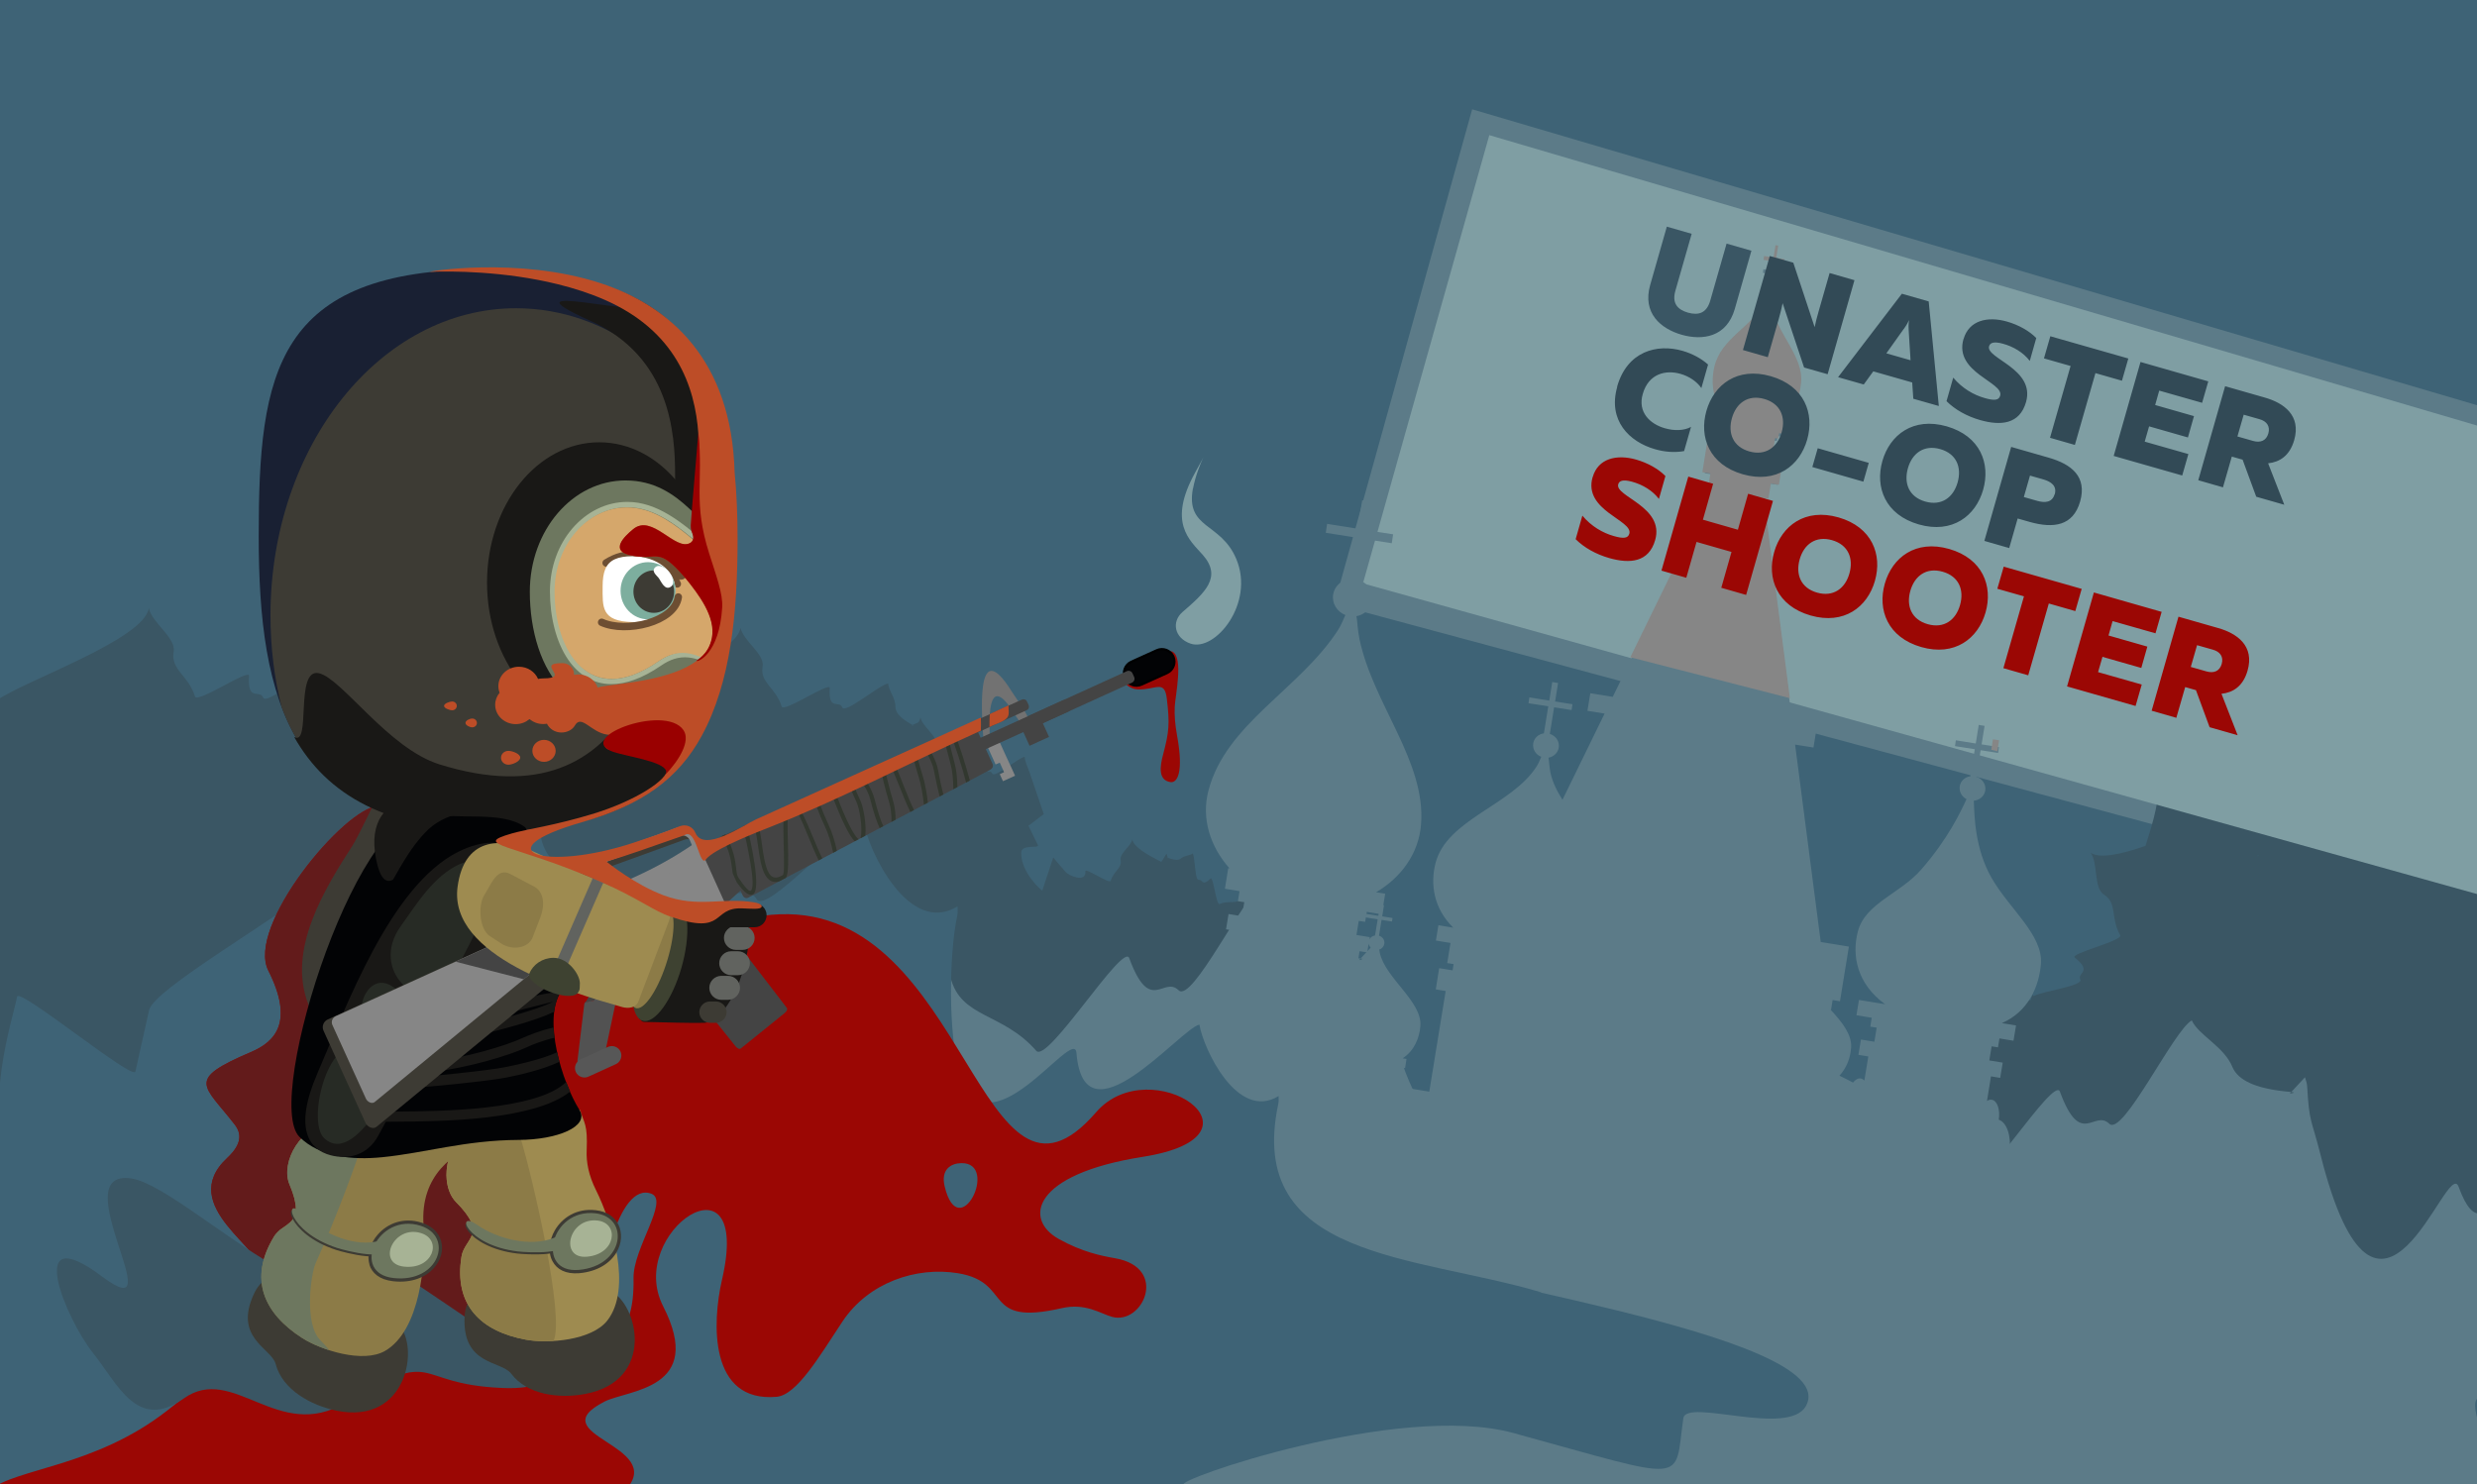 <?xml version="1.0" encoding="UTF-8"?>
<!DOCTYPE svg PUBLIC "-//W3C//DTD SVG 1.1//EN" "http://www.w3.org/Graphics/SVG/1.1/DTD/svg11.dtd">
<!-- Creator: CorelDRAW X6 -->
<svg xmlns="http://www.w3.org/2000/svg" xml:space="preserve" width="225.213mm" height="134.959mm" version="1.1" style="shape-rendering:geometricPrecision; text-rendering:geometricPrecision; image-rendering:optimizeQuality; fill-rule:evenodd; clip-rule:evenodd"
viewBox="0 0 22521 13496"
 xmlns:xlink="http://www.w3.org/1999/xlink">
 <defs>
  <style type="text/css">
   <![CDATA[
    .str2 {stroke:#6D4E32;stroke-width:7.62}
    .str0 {stroke:black;stroke-width:20}
    .str1 {stroke:#6D4E32;stroke-width:67.73;stroke-linecap:round;stroke-linejoin:round}
    .fil20 {fill:none}
    .fil11 {fill:#020305}
    .fil16 {fill:#191816}
    .fil15 {fill:#192033}
    .fil26 {fill:#272B25}
    .fil13 {fill:#32382F}
    .fil3 {fill:#3A5664}
    .fil7 {fill:#3D3B34}
    .fil27 {fill:#3E4231}
    .fil0 {fill:#3E6376}
    .fil8 {fill:#444444}
    .fil12 {fill:#525252}
    .fil9 {fill:#575757}
    .fil2 {fill:#5C7B88}
    .fil28 {fill:#61635F}
    .fil6 {fill:#631B1B}
    .fil21 {fill:#6D4E32}
    .fil17 {fill:#6D775F}
    .fil14 {fill:#727272}
    .fil10 {fill:#737373}
    .fil23 {fill:#7DAE9E}
    .fil4 {fill:#7F9EA3}
    .fil5 {fill:#868686}
    .fil25 {fill:#8C7B47}
    .fil33 {fill:#9A0000}
    .fil1 {fill:#9B0704}
    .fil24 {fill:#9E8B50}
    .fil31 {fill:#A7B395}
    .fil32 {fill:#BD4D27}
    .fil19 {fill:#D5A76B}
    .fil30 {fill:#FFFFFE}
    .fil22 {fill:white}
    .fil35 {fill:#324A56;fill-rule:nonzero}
    .fil34 {fill:#3A5664;fill-rule:nonzero}
    .fil29 {fill:#3D3B34;fill-rule:nonzero}
    .fil36 {fill:#9B0704;fill-rule:nonzero}
    .fil18 {fill:#A7B395;fill-rule:nonzero}
   ]]>
  </style>
 </defs>
 <g id="Слой_x0020_1">
  <rect class="fil0" x="-27" width="22572" height="13543"/>
  <path class="fil1" d="M10496 6061l-299 110c-2,-5 44,94 148,98 162,7 243,-94 264,86 27,227 21,299 -34,506 -30,112 -45,233 66,251 62,10 123,-84 61,-423 -19,-106 -25,-186 -21,-265 5,-99 82,-448 -22,-499 -39,-19 -106,108 -163,136z"/>
  <polygon class="fil2" points="22580,3702 22545,8296 12132,5493 13385,994 "/>
  <path class="fil3" d="M22545 5826l0 2540 14 3400 -4253 -219 -1208 -1114c25,-188 305,-827 195,-964 69,43 223,0 270,62 63,83 151,28 264,82 38,18 89,-329 118,-298 102,107 94,6 142,24 43,16 54,-272 85,-311 30,27 98,27 136,65 55,53 198,-24 154,4l18 -51c4,5 7,8 10,12 85,-46 452,-93 425,-150 -32,-67 115,-67 -51,-200 -48,-38 443,-153 413,-205 -91,-157 -22,-289 -149,-369 -94,-60 -50,-286 -120,-380 85,58 279,14 499,-62 71,-221 150,-481 87,-559 61,38 199,0 240,55 56,74 134,25 235,73 34,16 79,-292 105,-265 91,95 83,5 126,21 38,15 48,-242 75,-277 26,24 87,24 121,58 49,48 177,-21 138,4l13 -38c-3,-11 -7,-20 -12,-28 43,27 140,0 170,39 40,52 95,18 166,52 24,11 56,-206 74,-187 64,67 59,4 89,15 27,10 34,-171 53,-196 19,17 61,17 86,41 21,20 62,11 85,4l6 -3 -1 1 -2 1c2,-11 15,-56 -5,-73 -19,-16 -22,-48 -35,-61 17,-16 151,-32 142,-51 -10,-22 37,-22 -17,-65 -15,-13 144,-50 134,-66 -30,-51 -7,-94 -48,-120 -30,-19 -16,-93 -39,-123 32,22 114,-2 200,-34 -1,-10 -3,-19 -10,-42 -1,-4 -1,-6 -2,-11l23 11c-24,5 49,-17 50,-52 0,-25 23,-48 24,-66 20,2 94,69 121,77l10 -4c11,-18 40,14 38,-53 0,-20 131,78 137,60 20,-55 67,-66 60,-114 -5,-36 61,-72 69,-109 7,68 218,162 329,223zm-2024 1964l11 -15 3 3 -14 11zm942 -1206l-3 -4 5 3 -2 1z"/>
  <path class="fil2" d="M22545 11036l0 1669c-59,18 -49,117 0,266l0 573 -11634 0c-65,-22 -114,-37 -144,-43 -129,-29 1949,-756 2992,-470 1621,444 1460,468 1546,-134 27,-186 961,176 1116,-114 354,-659 -3652,-1178 -3864,-1422 -189,-218 1541,-101 1641,-216 676,-773 2197,-1206 2073,-1656 171,249 764,330 832,609 92,378 473,319 781,672 103,117 790,-992 845,-843 190,517 311,158 449,292 123,120 586,-851 750,-940 61,135 294,238 369,423 108,263 713,211 522,243l138 -149c9,34 18,49 20,84 20,339 36,283 120,615 531,2113 1151,8 1257,297 73,200 135,244 191,244z"/>
  <path class="fil3" d="M-27 10015l0 -3648c254,-179 1337,-551 1380,-837 25,131 248,269 226,394 -30,169 133,213 194,410 20,66 495,-258 491,-188 -16,242 97,119 129,198 28,70 388,-238 470,-244 1,65 76,148 73,236 -4,125 249,213 167,191l82 -35c-2,10 -2,17 -3,25 150,50 616,442 654,346 45,-113 208,64 185,-284 -7,-100 677,365 706,271 88,-284 324,-347 280,-590 -32,-179 290,-379 325,-567 25,166 294,352 630,532 346,-160 747,-354 771,-516 22,117 221,240 201,351 -27,150 119,190 173,365 18,58 441,-230 437,-168 -14,215 87,106 114,176 25,63 345,-212 418,-217 0,58 67,132 65,210 -3,111 222,189 148,170l60 -26c11,-16 17,-31 20,-46 15,82 156,169 142,247 -19,106 84,134 122,258 13,41 311,-162 308,-118 -10,152 61,75 81,124 18,44 244,-149 295,-153 0,41 28,96 46,148l127 373 -139 106 85 175c17,36 -149,-11 -151,68 -5,179 180,343 193,348l-2 0 100 -302 113 132c26,30 187,105 180,-8 -2,-33 220,119 229,88 29,-92 105,-113 91,-192 -11,-58 94,-123 106,-184 9,63 128,136 263,203 11,-13 19,-24 38,-59 3,-6 6,-8 11,-14l12 40c-33,-23 75,41 119,2 31,-27 83,-26 106,-45 19,26 21,190 41,232l16 9c34,-7 27,64 106,-13 24,-23 51,245 81,232 89,-38 154,8 205,-54 38,-46 155,-7 209,-38 -101,114 158,734 112,782 -24,25 -72,135 -104,121 -25,-11 -55,-35 -88,-66l-214 2167 -11236 -1119zm6994 -2457l30 -2 -1 7 -29 -4zm2516 755l2 -8 -2 8z"/>
  <path class="fil2" d="M14080 9823c0,2055 -538,2083 1298,1576 -1538,0 -3818,-960 -4997,-962 -11692,-17 -3871,-40 -986,73 934,37 -1377,971 -1462,767 -54,-131 -620,-182 -761,-285 -253,-185 -669,-68 -954,-218 -403,-213 -627,-678 -482,-843 676,-773 2197,-1206 2073,-1656 171,249 764,330 832,609 92,378 473,319 781,672 103,117 790,-992 845,-843 190,517 311,158 449,292 123,120 586,-851 750,-940 61,135 294,238 369,423 108,263 713,211 522,243l138 -149c9,34 18,49 20,84 20,339 36,283 120,615 531,2113 1151,8 1257,297 73,200 135,244 191,244z"/>
  <polygon class="fil4" points="22560,3881 22525,8131 12392,5305 13541,1229 "/>
  <path class="fil2" d="M16643 9181c108,115 194,228 188,342 -8,129 -71,270 -226,349l53 9 -16 100 -124 -20 -4 25 5 1 -12 75 -5 -1 -15 92 62 10 -16 100 -62 -10 -69 424c30,-34 66,-52 103,-50l70 -431 41 7c35,-123 109,-209 181,-206 1,-12 2,-24 4,-36 15,-93 68,-162 117,-154 12,2 23,9 33,19l36 -219 -90 -15 23 -139 122 20 21 -128 -58 -9 13 -81 -139 -23 23 -139 238 39c-257,-186 -305,-444 -248,-662 67,-257 386,-343 578,-565 242,-278 354,-518 410,-638 -43,-22 -69,-68 -62,-117 8,-49 48,-85 97,-91l40 -246 -180 -28 8 -53 181 29 27 -169 53 9 -27 168 158 25 -8 53 -159 -25 -39 242c55,17 90,69 81,125 -8,51 -52,88 -104,92 6,146 10,437 162,703 162,283 469,517 448,782 -16,205 -115,434 -355,538l129 21 -23 139 -128 -21 -13 81 -58 -9 -21 128 122 20 -23 139 -84 -14 -36 224c14,-10 29,-14 44,-11 49,8 77,89 63,181 73,25 115,147 98,289l35 6 -299 1845c-2550,-414 -5033,-811 -7512,-1213l242 -1492 -139 -23 50 -307 134 22c1,-5 1,-10 2,-15 21,-127 105,-218 188,-205 54,9 94,59 110,128l123 -757 -58 -9 23 -139 122 20 21 -128 -58 -9 15 -91 -133 -22 30 -187 12 2c-174,-196 -259,-451 -192,-707 158,-608 826,-919 1176,-1457 33,-51 52,-103 69,-140 -76,-30 -124,-106 -111,-187 12,-75 73,-130 148,-140l61 -377 -276 -44 12 -81 277 44 42 -258 81 13 -42 258 242 38 -12 81 -243 -38 -60 371c83,26 138,106 124,191 -12,73 -70,127 -142,139 9,49 9,122 28,212 127,595 605,1109 559,1683 -21,265 -182,483 -409,616l83 13 -17 104 6 1 -16 101 94 15 -5 32 -95 -15 -23 144c33,10 54,41 48,74 -4,25 -23,45 -46,52 1,9 3,19 5,29 50,232 387,443 369,666 -8,107 -54,224 -161,294l35 6 -13 83 -80 -13 -22 134 -35 -6 -4 26 73 12 -2 14 290 47 149 -915 -90 -15 31 -193 122 20 9 -57 -58 -9 30 -183 -133 -22 23 -139 135 22c-180,-177 -210,-398 -161,-588 103,-397 687,-522 916,-874 22,-33 34,-67 45,-92 -50,-19 -81,-69 -73,-122 8,-49 48,-85 97,-91l40 -246 -180 -28 8 -53 181 29 27 -169 53 9 -27 168 158 25 -8 53 -159 -25 -39 242c55,17 90,69 81,125 -8,47 -46,83 -93,91 6,32 6,80 18,138 18,83 58,165 109,245l383 -784 -156 -25 26 -160 204 33 905 -1850 6 -38 -26 -4 21 -131 -69 -11 44 -270 40 6 6 -37 55 9 13 -79 -26 -4 8 -46 -60 -10 21 -126 61 10c-76,-104 -84,-239 -56,-357 57,-247 325,-340 438,-563 11,-21 17,-42 23,-58 -22,-11 -35,-41 -29,-73 5,-30 24,-53 46,-59l25 -152 -81 -13 5 -33 81 13 17 -105 24 4 -17 104 71 11 -5 33 -71 -11 -24 150c24,9 39,40 33,75 -5,29 -23,52 -44,58 2,20 0,49 4,85 27,237 273,439 249,670 -11,111 -51,234 -135,310l26 4 -20 126 -60 -10 -8 46 -26 -4 -13 79 55 9 -6 37 40 6 -44 270 -69 -11 -21 131 -26 -4 -7 41 -1 0 264 2038 214 35 -26 160 -167 -27 233 1795 256 42 -81 497 -67 -11 -14 88zm-4299 -424c47,-37 89,-78 119,-125 2,-3 4,-6 6,-9 -13,-10 -22,-25 -25,-42l-13 80 -70 -11 -17 108zm-12 -255l122 20 -3 20c10,-19 29,-32 51,-35l24 -147 -107 -17 5 -32 108 17 3 -18 -108 -18 -15 91 -58 -9 -21 128z"/>
  <path class="fil5" d="M18160 6832l-55 -14 15 -95 56 9 -16 100zm-1885 -483l-1452 -372 727 -1488 7 -41 -28 -4 22 -138 -73 -12 46 -286 42 7 6 -39 58 9 14 -84 -28 -4 8 -49 -63 -10 22 -134 64 10c-81,-110 -89,-253 -60,-379 61,-262 344,-361 464,-597 11,-22 18,-45 24,-61 -23,-11 -37,-43 -31,-77 5,-32 25,-57 49,-62l26 -162 -85 -13 5 -35 86 13 18 -111 25 4 -18 111 75 12 -5 35 -75 -12 -26 159c26,9 41,43 35,79 -5,31 -24,55 -47,62 2,21 0,52 5,90 29,251 289,465 264,711 -12,117 -55,248 -143,329l28 5 -22 134 -63 -10 -8 49 -28 -4 -14 84 58 9 -6 39 42 7 -46 286 -73 -12 -22 138 -28 -4 -7 43 -1 0 231 1777z"/>
  <path class="fil0" d="M11625 9967c-376,231 -685,-434 -720,-650 -177,41 -1048,1114 -1118,257 -21,-255 -822,985 -1065,170 -100,-337 -95,-1057 -19,-1416 7,-34 3,-51 3,-86 -446,274 -814,-516 -855,-772 -181,42 -887,854 -973,706 -97,-166 -310,148 -355,-401 -13,-158 -971,728 -1039,587 -203,-422 -586,-467 -574,-856 9,-287 -540,-523 -639,-809 0,517 -1392,1374 -2253,1951 -370,248 -642,444 -663,539l-124 557c-19,87 -1060,-769 -1076,-681 -36,200 -327,1058 -32,1452 165,220 979,101 997,110 402,184 1685,44 2254,44 1904,0 1536,-566 1613,-359 136,364 -385,850 439,1106 355,111 1264,-58 1744,-58 919,0 1616,163 2601,97 228,-15 4376,337 4239,296 -1140,-339 -2688,-300 -2388,-1711 6,-29 3,-43 3,-73z"/>
  <path class="fil1" d="M-95 13552c244,-203 952,-209 1611,-722 153,-119 283,-222 285,-227 146,-356 -98,-781 -31,-1202 21,-131 583,300 609,185 51,-217 -787,-616 -312,-1057 135,-126 130,-222 67,-303 -282,-365 -449,-404 148,-659 221,-94 394,-273 158,-741 -204,-403 693,-1483 998,-1496 210,-9 -122,841 -237,1341 -89,385 -345,1032 271,978 401,-35 908,-1681 1324,-1013 78,126 163,-476 787,100 255,236 699,-390 1505,-422 1713,-67 1824,3017 2878,1800 495,-572 1654,212 423,406 -1008,159 -1083,569 -762,747 210,117 385,153 512,175 491,87 250,610 -28,533 -105,-29 -241,-129 -458,-79 -734,168 -436,-235 -944,-318 -378,-62 -813,84 -1049,439 -209,315 -415,669 -599,685 -617,54 -586,-678 -497,-1063 282,-1214 -879,-434 -535,239 388,760 -322,759 -534,868 -597,307 575,393 191,805l-5780 0zm5562 -1673c45,332 304,310 293,-257 -5,-268 324,-703 164,-766 -308,-121 -486,804 -457,1023zm3122 -1090c130,540 502,-217 152,-212 -92,1 -190,55 -152,212z"/>
  <path class="fil6" d="M1830 12124c-34,-233 -99,-479 -61,-723 21,-131 583,300 609,185 51,-217 -787,-616 -312,-1057 135,-126 130,-222 67,-303 -282,-365 -449,-404 148,-659 221,-94 394,-273 158,-741 -204,-403 693,-1483 998,-1496 210,-9 -122,841 -237,1341 -89,385 -345,1032 271,978 326,-29 722,-1122 1082,-1171l0 3646 -2725 0z"/>
  <path class="fil3" d="M843 12300c-238,-298 -636,-1232 86,-691 666,499 -371,-993 269,-892 142,23 368,170 623,347 619,427 1409,1022 1592,400 20,-68 1101,741 1313,817 307,111 390,366 -170,340 -824,-37 -556,-380 -1415,134 -613,367 -1019,-358 -1469,-39 -426,301 -595,-123 -830,-417z"/>
  <g id="_998065232">
   <path class="fil7" d="M4859 8518l-2043 930c-38,17 -55,63 -38,101l381 837c17,38 68,64 101,38l1778 -1464c32,-27 53,-62 38,-101l-116 -303c-15,-39 -63,-55 -101,-38z"/>
   <path class="fil8" d="M3292 10274l248 50c12,2 20,14 18,27l0 0c-2,12 -14,20 -27,18l-248 -50c-12,-2 -20,-14 -18,-27l0 0c2,-12 14,-20 27,-18z"/>
   <g>
    <path class="fil7" d="M6217 7561l-1158 421c-59,21 3,31 22,91l80 260c19,60 38,108 95,82l1063 -484c57,-26 164,-73 127,-124l-121 -169c-36,-51 -49,-97 -108,-76zm3 76l-852 309c-43,16 -61,69 -42,111l75 166c19,42 69,61 111,42l782 -356c42,-19 111,-49 94,-91l-58 -139c-18,-43 -68,-57 -111,-42z"/>
    <polygon class="fil9" points="5816,8646 5293,8839 5423,9153 5905,8926 5750,8825 5739,8714 "/>
    <polygon class="fil8" points="6540,7637 6334,7662 6591,8227 6796,8041 "/>
    <path class="fil5" d="M6338 7653c-435,304 -818,435 -1499,682l236 531 150 53 1252 -570 120 -124 -259 -572z"/>
    <polygon class="fil5" points="6516,8170 5952,8426 6136,8828 6699,8572 "/>
    <path class="fil8" d="M6614 8508l-454 273c-18,11 -32,34 -19,50l546 683c13,16 34,32 50,19l396 -320c16,-13 32,-34 19,-50l-488 -636c-13,-17 -32,-30 -50,-19z"/>
    <polygon class="fil10" points="6128,8780 5656,8995 5687,9062 6159,8847 "/>
    <path class="fil11" d="M5777 8670c-58,26 -82,97 -54,157 28,61 97,88 154,62 3,-1 6,-3 8,-4 -47,3 -91,-19 -115,-72 -24,-52 -6,-132 46,-161 -13,1 -26,12 -39,18z"/>
    <path class="fil5" d="M5655 8726c-58,26 -82,97 -54,157 28,61 97,88 154,62 3,-1 6,-3 8,-4 -47,3 -94,-25 -115,-72 -26,-58 -5,-124 46,-153 -13,1 -26,4 -39,10z"/>
    <path class="fil8" d="M5268 8890c13,-5 47,-13 64,-8 55,15 102,134 81,199 -10,30 -53,24 -81,35 -31,12 -15,4 -17,4 90,-83 22,-234 -96,-198 10,-9 13,-19 49,-33z"/>
    <path class="fil12" d="M5324 9115l266 -56c8,-2 19,5 17,13l-126 597c-2,8 -5,18 -13,17l-201 -26c-8,-1 -18,-5 -17,-13l62 -515c1,-8 5,-15 13,-17z"/>
    <path class="fil9" d="M5528 9520l-250 114c-43,20 -62,71 -43,114l0 0c20,43 71,62 114,43l250 -114c43,-20 62,-71 43,-114l0 0c-20,-43 -71,-62 -114,-43z"/>
    <path class="fil5" d="M6160 7525l-1158 421c-59,21 -82,94 -56,151l103 225c26,57 94,82 151,56l1063 -484c57,-26 151,-66 127,-124l-78 -188c-24,-58 -92,-78 -151,-56zm3 76l-852 309c-43,16 -61,69 -42,111l75 166c19,42 69,61 111,42l782 -356c42,-19 111,-49 94,-91l-58 -139c-18,-43 -68,-57 -111,-42z"/>
   </g>
   <path class="fil8" d="M8815 6578l-2264 1031c-19,9 -27,31 -19,50l221 485c9,19 32,29 50,19l2203 -1165c18,-10 27,-31 19,-50l-160 -351c-9,-19 -31,-27 -50,-19z"/>
   <path class="fil13" d="M8671 6643l-34 16c49,128 108,306 147,457l34 -18c-40,-152 -98,-328 -147,-455zm-59 27l-35 16c16,70 38,161 69,276 14,52 21,135 22,215l37 -20c-2,-77 -9,-154 -23,-205 -31,-119 -54,-212 -70,-282zm-198 90l-35 16c47,62 98,159 110,220 20,103 38,184 54,247l34 -18c-16,-60 -33,-138 -51,-236 -12,-64 -63,-163 -112,-229zm-90 41l-35 16c9,57 30,138 64,249 20,65 39,165 47,252l36 -19c-9,-87 -27,-181 -47,-245 -37,-117 -57,-199 -65,-254zm-214 97l-34 16c26,53 60,131 103,240 38,98 70,173 98,230l33 -18c-27,-55 -58,-129 -96,-226 -42,-109 -76,-188 -103,-242zm-73 33l-36 16c13,90 43,215 82,344 18,58 24,126 22,183l38 -20c0,-56 -7,-119 -24,-174 -40,-133 -70,-261 -82,-349zm-220 100l-37 17c50,46 112,138 134,226 30,120 59,203 84,256l33 -17c-23,-50 -50,-129 -80,-248 -23,-89 -82,-181 -134,-234zm-76 35l-35 16c11,46 35,114 80,208 30,65 52,211 44,297 -1,15 -4,27 -6,36l43 -23c0,-3 1,-7 1,-10 9,-91 -15,-247 -48,-316 -47,-99 -71,-166 -79,-208zm-183 83l-36 16c18,18 33,39 40,59 96,254 163,379 207,424l2 2 35 -19c-3,-2 -6,-5 -10,-9 -41,-42 -104,-163 -199,-412 -8,-21 -22,-43 -40,-62zm-129 59l-35 16c12,65 44,159 106,291 33,70 59,158 75,240l34 -18c-17,-82 -43,-169 -76,-237 -64,-138 -95,-231 -105,-291zm-195 89l-28 13c27,31 73,123 146,304 34,86 65,155 91,210l33 -18c-26,-54 -56,-122 -90,-206 -65,-161 -115,-256 -153,-303zm-65 29l-37 17c-13,81 -10,208 -7,329 4,144 7,276 -8,286 -63,38 -101,24 -126,-18 -34,-57 -49,-159 -63,-259 -12,-86 -24,-169 -49,-222l-34 16c22,48 34,129 46,212 15,103 30,210 68,273 29,48 68,71 125,55l61 -32c26,-37 22,-169 19,-311 -4,-137 -7,-284 7,-345zm-380 173l-35 16c40,169 125,549 72,585 -13,9 -48,-23 -113,-120 -13,-19 -16,-47 -20,-84 -8,-69 -20,-167 -98,-309l-34 16c76,137 87,231 95,297 2,16 4,30 6,43l37 81c72,101 119,127 149,107 73,-49 -18,-462 -59,-632z"/>
   <path class="fil11 str0" d="M10517 5913l-232 105c-57,26 -82,94 -56,151l0 0c26,57 94,82 151,56l232 -105c57,-26 82,-94 56,-151l0 0c-26,-57 -94,-82 -151,-56z"/>
   <path class="fil8" d="M10246 6103l-881 401c-19,9 -27,31 -19,50l16 35c9,19 31,27 50,19l881 -401c19,-9 27,-31 19,-50l-16 -35c-9,-19 -31,-27 -50,-19z"/>
   <path class="fil14" d="M8944 6742l56 -25c-12,-238 -6,-588 215,-238 23,37 49,73 72,108l71 -33c-29,-86 -103,-177 -164,-273 -333,-529 -266,253 -251,462z"/>
   <polygon class="fil8" points="9442,6491 9265,6571 9361,6782 9538,6701 "/>
   <polygon class="fil5" points="9051,6665 8944,6714 9052,6952 9090,6935 9129,7022 9090,7040 9119,7104 9229,7054 9218,7030 9200,6990 9152,6887 9152,6887 "/>
   <path class="fil8" d="M9662 6369l-881 401c-19,9 -27,31 -19,50l16 35c9,19 31,27 50,19l881 -401c19,-9 27,-31 19,-50l-16 -35c-9,-19 -31,-27 -50,-19z"/>
   <path class="fil8" d="M9290 6362l-448 204c-18,8 -25,29 -17,47l15 32c8,18 29,25 47,17l448 -204c18,-8 25,-29 17,-47l-15 -32c-8,-18 -29,-25 -47,-17z"/>
   <path class="fil15" d="M4409 2449c-1910,0 -2057,946 -2057,2426 0,1480 280,2680 2166,2680 1886,0 2166,-1200 2166,-2680 0,-1480 -365,-2426 -2275,-2426z"/>
   <path class="fil7" d="M2560 6430c257,681 810,1125 1957,1125 1886,0 2166,-1200 2166,-2680 0,-215 -8,-419 -27,-610 -378,-871 -1116,-1462 -1964,-1462 -1233,0 -2233,1251 -2233,2795 0,290 35,569 101,832z"/>
   <path class="fil7" d="M3400 7307c-3,3 -150,313 -195,382 -254,394 -595,945 -403,1441 35,89 -98,257 50,109 137,-137 476,-1009 531,-1216 40,-149 223,-474 140,-582 -26,-34 -108,-154 -124,-135z"/>
   <path class="fil16" d="M2673 6699c297,527 844,856 1832,856 1886,0 2166,-1200 2166,-2680 0,-977 -159,-1721 -816,-2114 86,158 -1360,-238 -486,157 725,328 769,1021 769,1401 0,1480 -341,3192 -2142,2632 -466,-145 -887,-781 -1096,-829 -225,-51 -66,677 -228,578z"/>
   <path class="fil16" d="M5448 4022c-563,0 -1020,571 -1020,1276 0,705 457,1276 1020,1276 563,0 1020,-571 1020,-1276 0,-705 -457,-1276 -1020,-1276z"/>
   <path class="fil17" d="M6546 6208c98,-360 131,-773 136,-1213 -291,-146 -478,-626 -995,-626 -481,0 -870,453 -870,1012 0,709 414,1411 1246,839 170,-117 268,-118 468,25 5,-12 10,-25 16,-37z"/>
   <path class="fil18" d="M6578 6112c34,-147 60,-302 77,-463 18,-160 28,-327 34,-499l1 -17 -16 -6c-104,-40 -159,-109 -277,-208 -200,-168 -422,-355 -693,-355 -195,0 -371,92 -499,240 -127,147 -205,350 -205,574 0,230 55,460 166,621 46,67 102,122 167,161l0 0c66,39 142,61 226,61l0 0c129,0 279,-50 451,-168 80,-55 160,-84 252,-74 93,11 145,38 276,146l30 24 9 -37zm30 -468c-16,145 -38,286 -68,420 -125,-97 -176,-121 -271,-132 -105,-12 -195,21 -284,82 -163,112 -304,160 -423,160l0 0c-76,0 -144,-19 -202,-54l0 0c-59,-35 -110,-85 -152,-147 -105,-153 -157,-373 -157,-594 0,-212 74,-404 193,-543 118,-138 282,-223 462,-223 254,0 469,181 662,344 115,97 168,164 275,209 -6,164 -16,324 -33,478z"/>
   <path class="fil19" d="M6578 6108c66,-283 97,-596 107,-927 -277,-106 -576,-567 -984,-567 -364,0 -659,343 -659,766 0,536 313,1068 943,635 164,-113 331,-120 593,94z"/>
   <path class="fil20 str1" d="M6158 5310c-63,-114 -94,-191 -146,-207 -166,-52 -313,-103 -501,16"/>
   <path class="fil21 str2" d="M6258 5086l-370 -277c-35,-27 -86,-19 -112,16l-29 39c-26,35 -19,86 16,112l370 277c35,26 86,19 112,-16l29 -39c26,-35 19,-86 -16,-112z"/>
   <path class="fil22" d="M5753 5058c-141,0 -215,37 -249,115 -18,42 -25,95 -25,160 0,186 -16,318 274,324 213,4 384,-134 386,-299 1,-166 -168,-299 -386,-299z"/>
   <path class="fil23" d="M5892 5112c-138,0 -250,116 -250,260 0,144 112,260 250,260 138,0 250,-116 250,-260 0,-144 -112,-260 -250,-260z"/>
   <path class="fil7" d="M5320 12676c-233,44 -527,10 -673,-185 -89,-119 -447,-72 -423,-519 15,-268 245,-258 497,-305 276,-52 562,-42 823,70 256,110 423,818 -224,939z"/>
   <path class="fil24" d="M5191 10060l83 35c37,122 70,127 60,365 -5,108 18,229 84,361 149,299 331,896 104,1187 -141,181 -537,213 -743,174 -401,-75 -655,-308 -583,-756 27,-167 244,-199 -49,-494 -153,-154 -109,-550 160,-659 331,-135 384,-155 737,-175 14,-1 120,-37 148,-39z"/>
   <path class="fil7" d="M3060 12828c-233,-48 -492,-189 -554,-425 -38,-144 -387,-235 -196,-640 115,-243 324,-146 576,-95 276,56 536,173 736,375 196,198 83,917 -562,785z"/>
   <path class="fil25" d="M4262 10414l79 -12c-197,78 -526,272 -490,744 25,333 -31,955 -351,1139 -199,114 -578,-5 -754,-119 -343,-221 -490,-532 -255,-920 88,-145 301,-93 141,-476 -84,-200 106,-551 396,-551 357,0 750,59 1084,174 13,4 125,11 151,20z"/>
   <path class="fil17" d="M2989 12277c-95,-31 -182,-71 -244,-111 -343,-221 -490,-532 -255,-920 1,-2 3,-4 4,-7 1,-2 3,-4 4,-6l0 0c1,-2 3,-4 5,-6l0 0c2,-2 3,-4 5,-6l0 0c2,-2 3,-4 5,-6 2,-2 3,-4 5,-5 2,-2 3,-4 5,-5 2,-2 3,-3 5,-5l0 0c2,-2 3,-3 5,-5l0 0c2,-2 4,-3 5,-5l0 0c2,-2 4,-3 5,-5l0 0c2,-1 4,-3 5,-4l0 0 6 -4 0 0 6 -4 0 0 6 -4 0 0 6 -4 6 -4 0 0 6 -4 0 0 6 -4 6 -4 0 0 5 -4 5 -4 0 0 5 -4 0 0 5 -4 0 0 5 -4 0 0c2,-1 3,-3 5,-4l0 0c2,-1 3,-3 5,-4l0 0c2,-1 3,-3 5,-4l0 0c2,-1 3,-3 5,-4l0 0c2,-2 3,-3 5,-5l0 0c2,-2 3,-3 4,-5l0 0c1,-2 3,-3 4,-5 1,-2 3,-3 4,-5l0 0c1,-2 3,-3 4,-5l0 0c1,-2 2,-4 4,-5l0 0c1,-2 2,-4 3,-6l0 0c1,-2 2,-4 3,-6l0 0c1,-2 2,-4 3,-6l0 0c1,-2 2,-4 3,-6l0 0c1,-2 2,-4 2,-7l0 0c1,-2 2,-5 2,-7 1,-2 1,-5 2,-7l0 0c1,-2 1,-5 2,-8l0 0c0,-3 1,-5 1,-8l0 0c0,-3 1,-5 1,-8l0 0c0,-3 0,-6 1,-9l0 0c0,-3 0,-6 0,-9 0,-3 0,-6 0,-9 0,-3 0,-6 0,-10 0,-3 0,-7 -1,-10l0 0c0,-3 -1,-7 -1,-11 0,-4 -1,-7 -2,-11l0 0c-1,-4 -1,-8 -2,-12 -1,-4 -2,-8 -2,-12 -1,-4 -2,-8 -3,-13 -1,-4 -2,-9 -3,-13 -1,-4 -2,-9 -4,-14 -1,-5 -3,-9 -4,-14 -1,-5 -3,-10 -5,-15 -2,-5 -3,-10 -5,-15 -2,-5 -4,-10 -6,-16 -2,-5 -4,-11 -6,-16 -2,-6 -4,-11 -7,-17 -2,-6 -5,-12 -7,-18 -84,-200 106,-551 396,-551l1 0 1 0 1 0 10 0 1 0 1 0 1 0 1 0 1 0 0 0 1 0 1 0 1 0 1 0 1 0 1 0 6 0 1 0 1 0 1 0 1 0 1 0 1 0 1 0 1 0 0 0 1 0 1 0 1 0 1 0 8 0 1 0 1 0 1 0 1 0 1 0 1 0 0 0 0 0 1 0c13,8 27,16 41,24 3,2 24,-7 55,-21l0 0 7 0 3 0 3 0 3 0 3 0 3 0 3 0 3 0 3 0 3 0 3 0 3 0 3 0 3 0 3 0 3 0 3 0 3 0 3 0 3 0 7 0 3 0 3 0 3 0 7 0 3 0 7 0 3 0 1 0 3 0 3 0 7 1 3 0 1 0 2 0 13 1 1 0 1 0 2 0 3 0 7 1 3 0 2 0 2 0 10 1 3 0 2 0 1 0 10 1 3 0 3 0 1 0 3 0 3 0 3 0 3 0 3 0 0 0 3 0 -77 131c-65,213 -252,721 -436,1126 -47,103 -106,552 38,700 28,29 53,56 74,81z"/>
   <path class="fil25" d="M5033 12194c-95,6 -185,1 -254,-12 -401,-75 -655,-308 -583,-756 27,-167 244,-199 -49,-494 -114,-114 -119,-362 -4,-527 94,-22 194,-31 362,-41 13,-1 120,-37 148,-39l83 35c109,360 400,1617 297,1833z"/>
   <path class="fil7" d="M5068 11260l-39 16c-208,85 -513,10 -694,-117 -208,-146 -109,183 367,240 74,9 536,39 395,-123 -16,-19 -10,3 -28,-16z"/>
   <g>
    <path class="fil11" d="M5121 8986l-24 36c-161,251 12,817 171,1071 95,151 -202,272 -553,273 -484,2 -853,119 -1238,157 -277,28 -570,-1 -755,-185 -336,-334 570,-3170 1226,-2943 196,68 609,-28 822,124 87,62 -56,625 -5,696 228,316 167,185 234,528 21,110 204,140 128,268 -7,-9 -5,-14 -5,-26z"/>
    <path class="fil16" d="M5097 9022c-31,49 -50,110 -59,179 -181,86 -487,163 -696,215 -81,20 -146,37 -181,47 -16,5 -64,12 -130,22 -180,27 -505,75 -588,128 83,62 263,67 466,44 320,-37 688,-146 844,-219 36,-17 161,-68 275,-93l5 -1c1,30 4,62 8,93 -104,23 -217,69 -249,85 -163,77 -544,190 -874,228 -237,27 -452,15 -552,-78 -40,-37 -39,-74 -5,-110 75,-81 452,-137 656,-167 62,-9 107,-16 116,-19 39,-12 105,-29 186,-49 222,-56 562,-141 709,-218 -81,20 -227,57 -386,98 -321,83 -690,178 -802,116 -54,-30 -67,-78 -26,-151 46,-82 216,-112 413,-147 218,-39 473,-84 591,-194 -12,4 -26,8 -43,9 -81,7 -178,22 -213,35 -173,61 -319,72 -464,50 -143,-22 -282,-76 -446,-146l36 -85c158,68 291,120 424,140 130,20 262,10 419,-46 42,-15 149,-33 237,-40 85,-7 159,1 174,37l9 21 -11 20c-107,186 -428,243 -696,291 -174,31 -324,57 -348,100 -9,16 -12,24 -10,25 79,44 429,-46 734,-125 196,-51 375,-97 477,-94zm-31 549c6,28 13,57 21,84 -167,79 -389,124 -466,140l-8 2c-82,17 -264,39 -454,59 -212,22 -434,41 -534,44 -248,8 -371,36 -418,70 -8,6 -11,9 -10,11 2,9 13,21 30,34 66,52 193,95 270,94 29,0 66,-1 107,-1 394,-3 1275,-8 1544,-269 12,30 24,59 36,87 -332,266 -1187,271 -1580,274 -41,0 -76,1 -106,1 -94,2 -249,-50 -329,-114 -33,-26 -56,-55 -63,-87 -9,-39 4,-75 46,-106 60,-44 202,-79 470,-88 98,-3 317,-22 528,-44 187,-20 367,-42 445,-58l8 -2c76,-15 313,-64 464,-134z"/>
   </g>
   <path class="fil16" d="M4546 8411l-48 0c-185,623 -744,1314 -1055,1909 -99,189 -278,228 -439,185 -189,-50 -339,-235 -119,-743 263,-606 662,-1706 1281,-2016 453,-226 764,33 459,533 -49,80 -5,131 -78,131z"/>
   <path class="fil26" d="M4371 8375c0,3 -82,176 -174,348 -127,237 -261,520 -542,221 -116,-123 -153,-324 -12,-521 144,-201 296,-453 532,-563 333,-156 173,702 196,515z"/>
   <path class="fil26" d="M3432 9488c-106,-61 -147,-154 -151,-249 -10,-216 134,-379 293,-264 116,84 274,193 318,330 -29,162 -28,430 -459,183z"/>
   <path class="fil26" d="M3434 10088c-138,212 -330,411 -487,262 -157,-148 29,-922 311,-817 505,188 294,372 175,554z"/>
   <path class="fil7" d="M5022 8341l-2043 930c-38,17 -55,63 -38,101l381 837c17,38 68,64 101,38l1778 -1464c32,-27 53,-62 38,-101l-116 -303c-15,-39 -63,-55 -101,-38z"/>
   <path class="fil5" d="M4687 8497l-1635 744c-30,14 -44,50 -30,80l305 670c14,30 55,51 80,30l1423 -1172c26,-21 42,-49 30,-80l-93 -242c-12,-31 -50,-44 -80,-30z"/>
   <path class="fil8" d="M4687 8497l-545 248 620 160 67 -55c26,-21 42,-49 30,-80l-93 -242c-12,-31 -50,-44 -80,-30z"/>
   <path class="fil8" d="M5642 8021l565 197 -603 216 -72 -49c-28,-19 -46,-45 -37,-77l70 -250c9,-32 46,-48 77,-37z"/>
   <g>
    <path class="fil16" d="M6717 8221c109,32 127,299 41,597 -86,298 -239,478 -353,483 -85,4 -372,-4 -543,-8 -41,-1 -28,-27 -51,-27l298 -1063 559 19c17,-5 34,-6 49,-1l0 0 0 0z"/>
    <path class="fil27" d="M6154 8202c109,31 127,299 42,597 -86,298 -244,515 -353,483 -109,-31 -127,-299 -42,-597 86,-298 244,-515 353,-483z"/>
    <path class="fil25" d="M6077 8260c71,34 60,265 -23,514 -83,250 -208,425 -279,391 -71,-34 -60,-265 23,-514 83,-250 208,-425 279,-391z"/>
    <path class="fil24" d="M6032 8225c-310,-83 -794,-301 -1168,-475 -331,-154 -646,-120 -704,315 -84,633 1022,958 1498,1093 58,16 125,5 146,-51l279 -735c21,-56 7,-131 -51,-146z"/>
    <path class="fil25" d="M4852 8060l-212 -112c-122,-64 -173,93 -235,188 -62,95 -47,314 48,376l106 69c95,62 244,46 285,-60l68 -177c41,-106 40,-232 -60,-285z"/>
    <path class="fil28" d="M5485 8027c-32,-13 -64,-27 -96,-41l-411 943c32,13 65,26 97,39l410 -941z"/>
    <path class="fil27" d="M4811 8855c-13,114 355,259 440,178 13,-28 21,-12 21,-92 0,-80 -107,-231 -239,-231 -101,0 -187,60 -222,146z"/>
    <path class="fil28" d="M6752 8420l-61 0c-60,0 -109,49 -109,109l0 0c0,60 49,109 109,109l61 0c60,0 109,-49 109,-109l0 0c0,-60 -49,-109 -109,-109z"/>
    <path class="fil28" d="M6709 8650l-61 0c-60,0 -109,49 -109,109l0 0c0,60 49,109 109,109l61 0c60,0 109,-49 109,-109l0 0c0,-60 -49,-109 -109,-109z"/>
    <path class="fil28" d="M6619 8874l-61 0c-60,0 -109,49 -109,109l0 0c0,60 49,109 109,109l61 0c60,0 109,-49 109,-109l0 0c0,-60 -49,-109 -109,-109z"/>
    <path class="fil7" d="M6509 9107l-54 0c-53,0 -97,44 -97,97l0 0c0,53 44,97 97,97l54 0c53,0 97,-44 97,-97l0 0c0,-53 -44,-97 -97,-97z"/>
    <path class="fil16" d="M6861 8214l-251 0c-60,0 -109,49 -109,109l0 0c0,60 49,109 109,109l251 0c60,0 109,-49 109,-109l0 0c0,-60 -49,-109 -109,-109z"/>
   </g>
   <path class="fil16" d="M3570 8001c-62,31 -116,-11 -151,-189 -35,-176 -10,-303 48,-391 179,-273 901,-151 917,-58 1,6 -300,3 -486,176 -182,169 -313,455 -328,462z"/>
   <path class="fil29" d="M5261 11519c-97,8 -157,-24 -185,-75 -17,-30 -23,-67 -19,-106 3,-40 17,-82 40,-121 55,-95 165,-170 314,-153 81,9 134,48 160,98 14,28 20,61 18,95 -2,34 -13,70 -33,103 -48,80 -145,148 -294,160zm-236 -47c39,71 117,116 241,106 170,-15 283,-94 339,-189 24,-41 38,-85 41,-129 3,-44 -5,-87 -24,-125 -34,-68 -103,-119 -206,-130 -176,-20 -305,70 -371,182 -27,46 -43,97 -47,146 -4,50 4,99 27,139z"/>
   <path class="fil17" d="M5263 11548c-396,34 -261,-560 149,-515 316,35 266,478 -149,515z"/>
   <path class="fil17" d="M5074 11241l-39 16c-208,85 -513,10 -694,-117 -208,-146 -109,183 367,240 74,9 536,39 395,-123 -16,-19 -10,3 -28,-16z"/>
   <path class="fil20 str1" d="M6167 5429c-32,228 -476,331 -697,230"/>
   <path class="fil7" d="M5944 5187c-102,0 -185,86 -185,193 0,107 83,193 185,193 102,0 185,-86 185,-193 0,-107 -83,-193 -185,-193z"/>
   <path class="fil30" d="M6084 5203c-39,-49 -94,-70 -122,-48 -47,37 6,75 25,99 22,27 57,126 117,78 28,-22 19,-80 -20,-129z"/>
   <path class="fil31" d="M5336 11428c-254,22 -167,-359 96,-329 202,23 170,306 -96,329z"/>
   <path class="fil7" d="M3443 11302l-42 8c-220,42 -505,-91 -658,-251 -175,-184 -143,158 312,307 71,23 518,143 412,-43 -12,-22 -10,1 -25,-22z"/>
   <path class="fil29" d="M3581 11593c-97,-11 -149,-55 -167,-110 -10,-33 -9,-70 2,-108 11,-39 33,-77 63,-111 73,-82 195,-134 337,-89 78,25 123,73 138,128 9,31 8,64 -1,96 -9,33 -27,66 -53,94 -62,69 -171,116 -320,100zm-223 -93c24,77 92,137 216,151 169,19 296,-37 370,-119 32,-36 54,-76 66,-118 12,-42 12,-86 1,-127 -20,-73 -78,-137 -176,-168 -168,-54 -313,8 -399,106 -36,40 -61,87 -75,134 -14,48 -15,97 -1,142z"/>
   <path class="fil17" d="M3578 11622c-396,-44 -146,-601 247,-475 303,97 167,521 -247,475z"/>
   <path class="fil17" d="M3452 11284l-42 8c-220,42 -505,-91 -658,-251 -175,-184 -143,158 312,307 71,23 518,143 412,-43 -12,-22 -10,1 -25,-22z"/>
   <path class="fil31" d="M3672 11518c-253,-28 -93,-384 158,-304 194,62 107,334 -158,304z"/>
  </g>
  <path class="fil32" d="M8987 6616c0,0 -1,0 -1,0l1 0zm-4175 -75c-33,27 -76,44 -123,44 -103,0 -187,-79 -187,-176 0,-41 15,-79 40,-109 -7,-19 -11,-39 -11,-61 0,-97 84,-176 187,-176 79,0 146,46 174,111 14,-3 29,-5 45,-5 265,0 -80,-139 176,-139 58,0 106,45 106,100 0,2 0,5 0,7 13,-3 26,-4 39,-4 82,0 152,50 177,120 109,-55 1623,-41 801,-994 -260,-302 -242,-154 -499,-209 -192,-41 -62,-169 22,-238 173,-144 383,204 519,125 27,-16 36,-44 18,-91 -76,-128 485,-1556 -797,-2119 -136,-60 -281,-106 -426,-142 -488,-121 -978,-121 -1162,-113 -56,2 793,-144 1549,103 636,208 1191,703 1219,1719 19,191 27,395 27,610 0,663 -61,1302 -327,1789 -212,389 -543,628 -1085,783 -907,260 -351,456 467,187 133,-44 251,-83 418,-149 58,-23 120,2 144,60 76,183 441,-73 551,-123 681,-310 1365,-616 2044,-926 2,39 1,80 0,119 -713,322 -1281,626 -1935,884 -97,38 -442,173 -544,265 -8,7 -14,14 -19,20 -60,89 -87,-293 -197,-218 -335,116 -500,178 -709,240 12,10 262,211 521,307 312,116 535,17 820,63 40,7 68,18 71,37 -4,33 -101,20 -182,18 -278,-8 -141,250 -645,76 -154,-50 -289,-165 -638,-318 -798,-349 -1183,-330 -808,-439 139,-40 389,-71 753,-183 353,-109 674,-302 662,-410 -6,-58 -119,-110 -397,-150 -32,-3 -64,-7 -92,-12 -108,-7 -92,-72 -42,-143 -6,0 -13,-1 -18,-1 -146,-21 -233,-187 -292,-83 -23,40 -71,64 -123,64 -58,0 -109,-33 -131,-80 -11,2 -23,3 -34,3 -47,0 -89,-16 -123,-44zm-518 -7c23,0 42,18 42,40 0,22 -19,40 -42,40 -23,0 -62,-18 -62,-40 0,-22 38,-40 62,-40zm-183 -155c23,0 42,18 42,40 0,22 -19,40 -42,40 -23,0 -74,-18 -74,-40 0,-22 51,-40 74,-40zm511 449c37,0 108,27 108,61 0,35 -71,65 -108,65 -37,0 -67,-28 -67,-63 0,-35 30,-63 67,-63zm324 -100c58,0 106,45 106,100 0,55 -47,100 -106,100 -58,0 -106,-45 -106,-100 0,-55 47,-100 106,-100zm4054 -235l171 -79c-7,24 13,83 -15,114 -35,40 -120,60 -160,84 0,-38 1,-84 3,-119z"/>
  <path class="fil33" d="M6048 7046c134,-140 230,-310 167,-405 -167,-253 -1053,88 -604,207 186,49 503,98 437,198z"/>
  <path class="fil33" d="M6350 3940c46,446 -51,622 98,1094 64,203 126,365 118,491 -26,422 -222,497 -232,485 -7,-10 106,-46 138,-209 38,-190 -123,-398 -239,-542 -260,-302 -242,-154 -499,-209 -192,-41 -62,-169 22,-238 173,-144 383,204 519,125 27,-16 36,-44 18,-91 -1,-2 -15,-31 -13,-69 7,-123 68,-820 69,-837z"/>
  <path class="fil4" d="M10847 4443c42,-227 183,-441 20,-147 -253,457 -51,615 68,749 180,204 19,345 -184,521 -99,86 -77,235 74,287 223,76 586,-366 415,-771 -141,-335 -461,-269 -394,-640z"/>
  <g id="_998052784">
   <path class="fil34" d="M15698 2216l-148 517c-33,115 -107,137 -203,110 -96,-28 -147,-86 -114,-200l148 -517 -226 -65 -151 529c-74,258 97,400 286,454 189,54 409,23 483,-235l151 -529 -226 -65z"/>
   <path class="fil35" d="M16073 3248l100 -349c13,-46 27,-100 35,-142l195 585 214 61 244 -855 -226 -65 -100 349c-14,48 -28,102 -36,143l-194 -586 -214 -61 -244 855 226 65zm872 249l87 -120 354 101 10 148 232 66 -92 -951 -244 -70 -580 759 232 66zm365 -506c13,-19 27,-37 47,-80 -6,47 -4,70 -3,93l17 272 -220 -63 158 -222zm542 93c-87,305 369,391 334,514 -12,43 -54,47 -143,21 -98,-28 -202,-87 -284,-185l-61 214c76,76 183,137 306,172 187,53 359,39 417,-164 86,-303 -368,-396 -336,-507 9,-32 41,-46 124,-24 99,27 188,81 246,157l59 -208c-62,-64 -161,-120 -267,-150 -176,-50 -345,-11 -394,159zm790 -27l-58 202 242 69 -187 653 226 65 187 -653 241 69 58 -202 -708 -202zm820 234l-244 855 623 178 56 -195 -397 -113 40 -139 353 101 55 -194 -353 -101 37 -131 390 111 56 -195 -615 -176zm750 1139l80 -278 98 28 124 337 255 73 -147 -377c105,-11 196,-68 237,-210 65,-226 -95,-339 -268,-388l-360 -103 -244 855 226 65zm188 -659l144 41c65,18 99,64 80,130 -19,66 -72,86 -137,68l-144 -41 57 -198zm-5696 -253c-87,305 109,500 344,567 90,26 180,32 264,17l63 -220c-62,34 -151,38 -239,12 -133,-38 -248,-145 -200,-311 53,-186 209,-222 344,-183 78,22 149,70 189,129l61 -214c-64,-57 -146,-100 -233,-125 -231,-66 -502,3 -594,326zm811 218c-68,238 25,489 331,577 305,87 517,-77 585,-315 68,-238 -25,-489 -331,-577 -305,-87 -517,77 -585,315zm684 195c-39,137 -146,216 -294,174 -148,-42 -197,-166 -158,-303 39,-137 146,-216 294,-174 148,42 197,166 158,303zm328 145l-49 171 464 133 49 -171 -464 -133zm588 116c-68,238 25,489 331,577 305,87 517,-77 585,-315 68,-238 -25,-489 -331,-577 -305,-87 -517,77 -585,315zm684 195c-39,137 -146,216 -294,174 -148,-42 -197,-166 -158,-303 39,-137 146,-216 294,-174 148,42 197,166 158,303zm487 -323l-244 855 226 65 77 -269 112 32c212,59 392,38 456,-187 64,-225 -77,-339 -289,-399l-338 -97zm395 430c-22,77 -89,80 -157,61l-123 -35 56 -195 123 35c68,20 124,58 102,135z"/>
   <path class="fil36" d="M14480 4339c-87,305 369,391 334,514 -12,43 -54,47 -143,21 -98,-28 -202,-87 -284,-185l-61 214c76,76 183,137 306,172 187,53 359,39 417,-164 87,-303 -368,-396 -336,-507 9,-32 41,-46 124,-24 99,27 188,81 246,157l59 -208c-62,-64 -161,-120 -267,-150 -176,-50 -345,-11 -394,159zm1414 151l-93 327 -318 -91 93 -327 -226 -65 -244 855 226 65 93 -326 318 91 -93 326 226 65 244 -855 -226 -65zm237 530c-68,238 25,489 331,577 305,87 517,-77 585,-315 68,-238 -25,-489 -331,-577 -305,-87 -517,77 -585,315zm684 195c-39,137 -146,216 -294,174 -148,-42 -197,-166 -158,-303 39,-137 146,-216 294,-174 148,42 197,166 158,303zm322 92c-68,238 25,489 331,577 305,87 517,-77 585,-315 68,-238 -25,-489 -331,-577 -305,-87 -517,77 -585,315zm684 195c-39,137 -146,216 -294,174 -148,-42 -197,-166 -158,-303 39,-137 146,-216 294,-174 148,42 197,166 158,303zm397 -349l-58 201 242 69 -187 653 226 65 187 -653 241 69 58 -202 -708 -202zm820 234l-244 855 623 178 56 -195 -397 -113 40 -139 353 101 55 -194 -353 -101 37 -131 390 111 56 -195 -615 -176zm750 1139l80 -278 98 28 124 337 255 73 -147 -377c105,-11 196,-68 237,-210 65,-226 -95,-339 -268,-388l-360 -103 -244 855 226 65zm188 -659l144 41c65,18 99,64 80,130 -19,66 -72,86 -137,68l-144 -41 57 -198z"/>
  </g>
 </g>
</svg>
